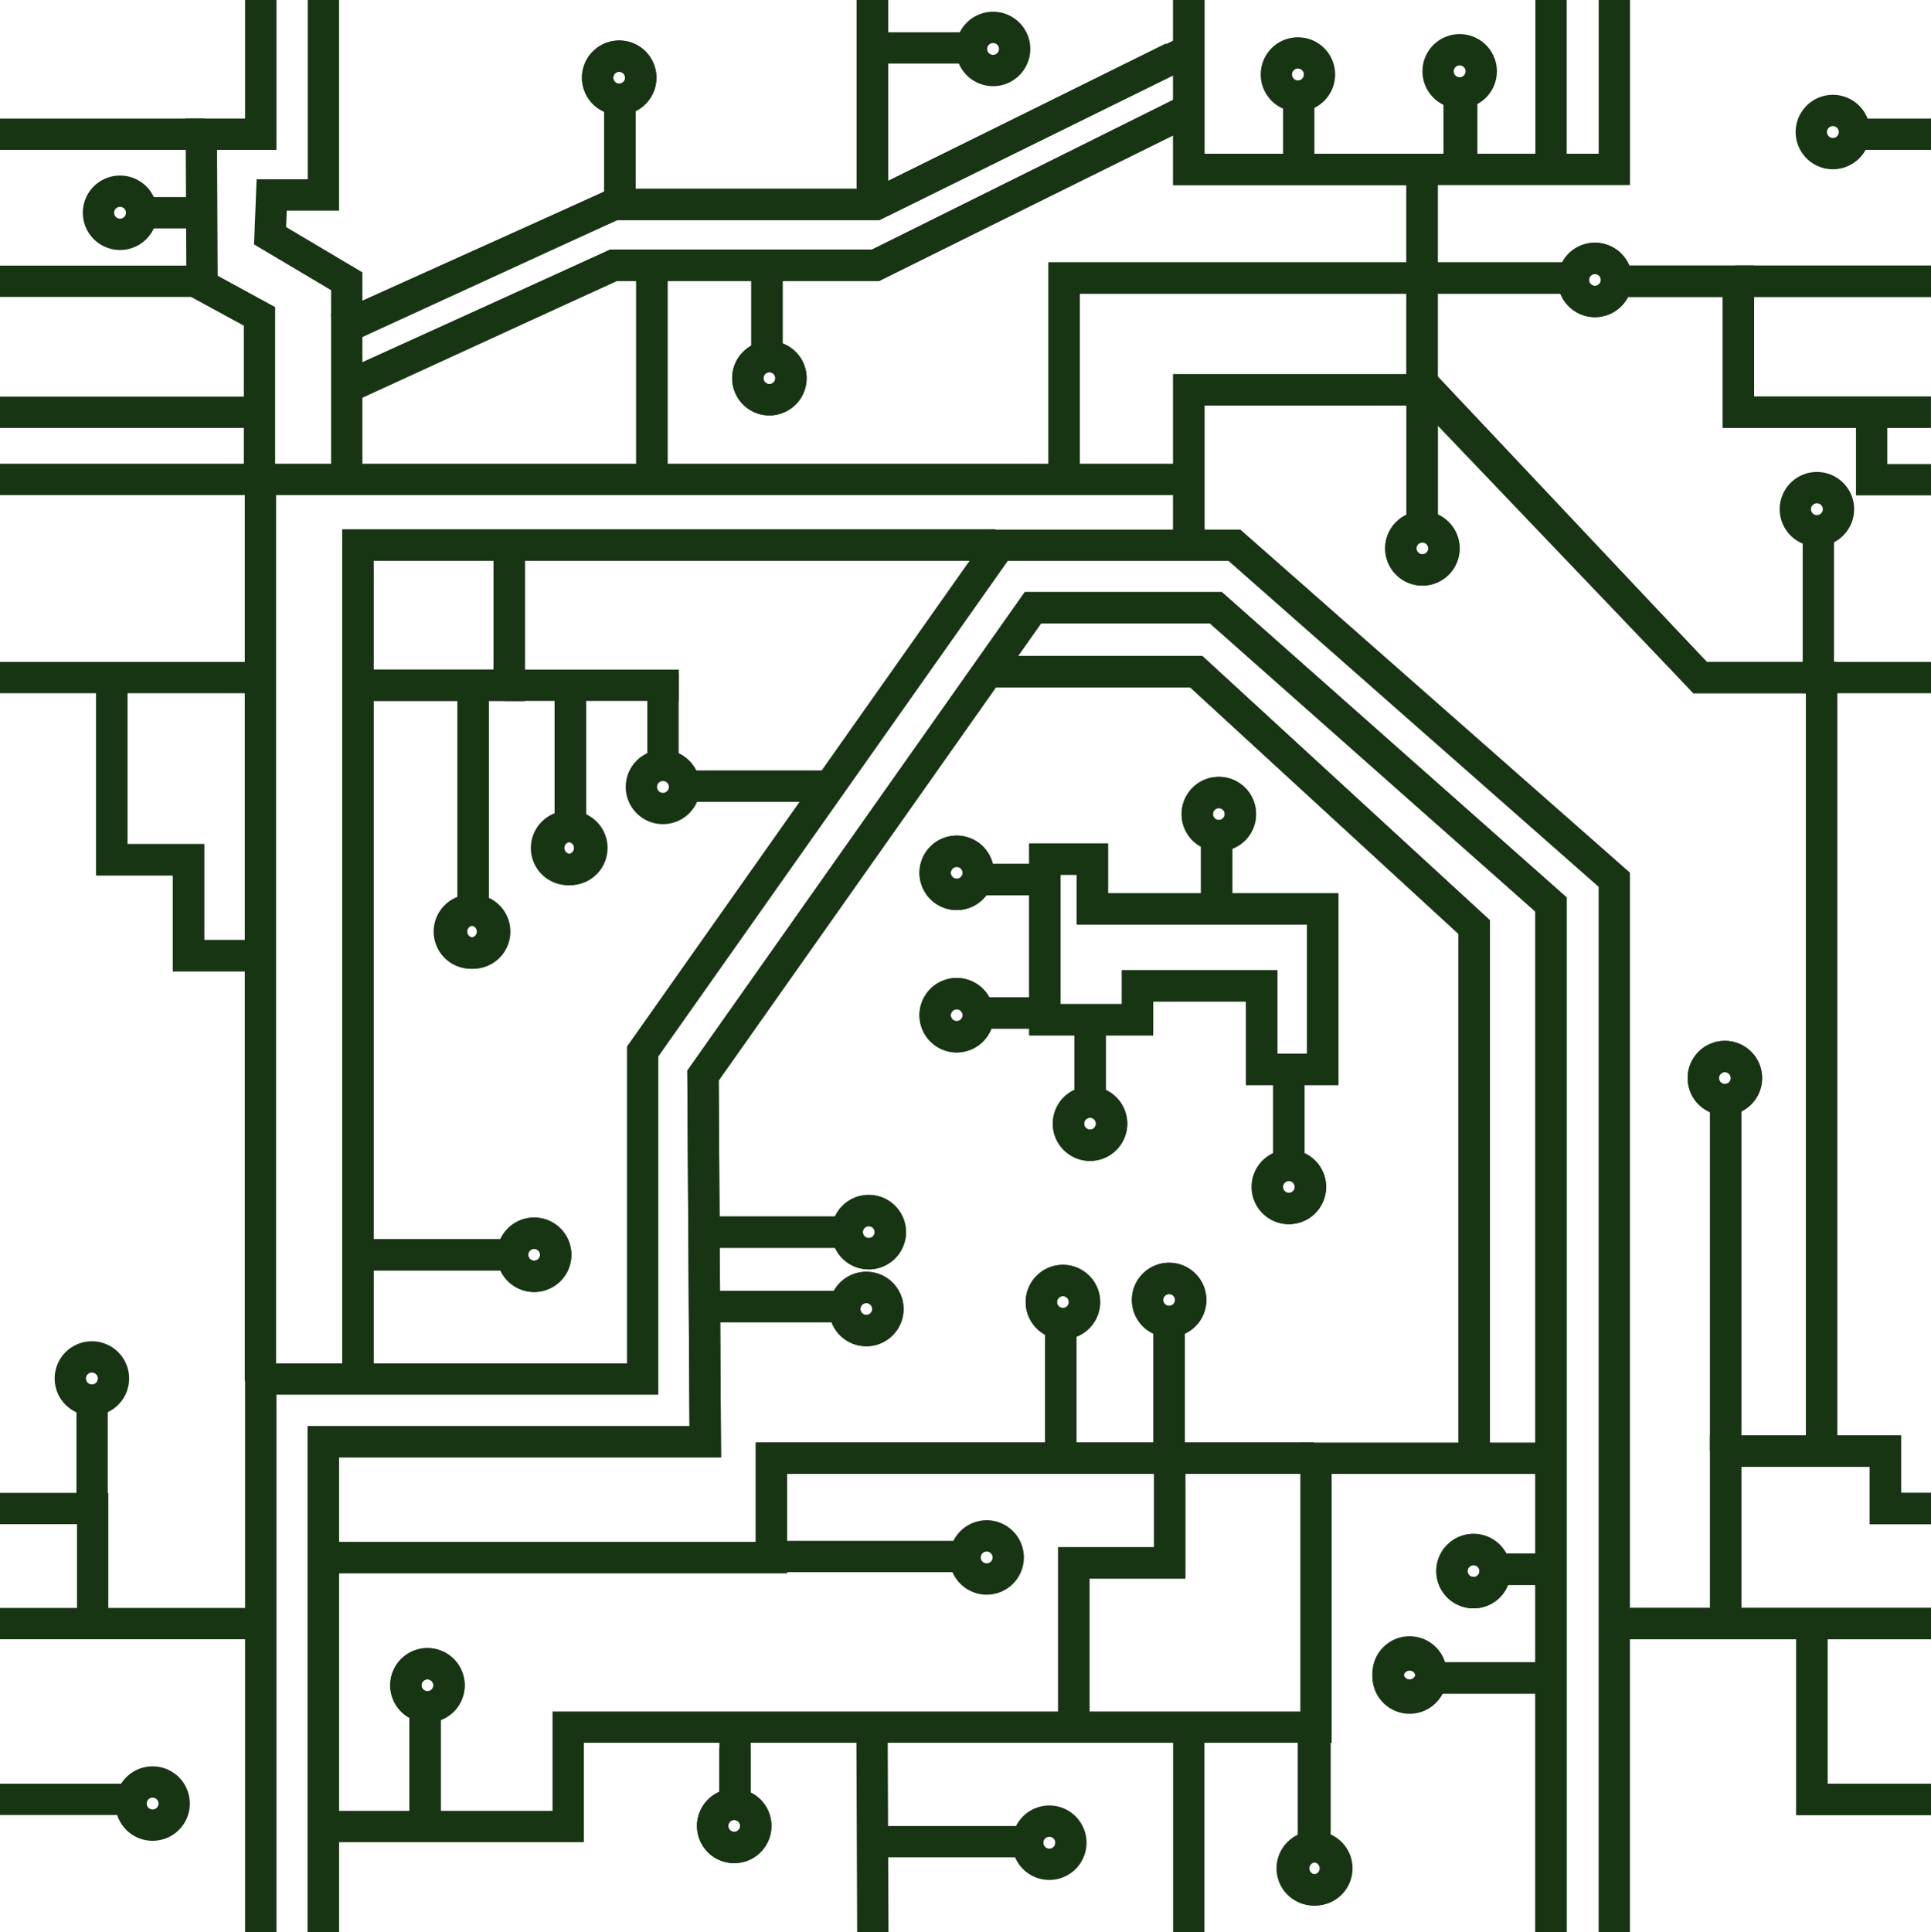 <svg xmlns="http://www.w3.org/2000/svg" viewBox="0 0 431.61 431.81"><title>chip</title><g id="Layer_2" data-name="Layer 2"><g id="Layer_1-2" data-name="Layer 1"><g id="layer1"><g id="g7738"><path id="path3006" d="M72.28,431.8V322.2h85.36l-.51-81.82,73.74-104.55h40.91l74.89,66.31V431.8" style="fill:none;stroke:#173513;stroke-width:7px"/><path id="path3010" d="M157.78,292h32.32" style="fill:none;stroke:#173513;stroke-width:7px"/><path id="path3012" d="M156.77,275.37H189.1" style="fill:none;stroke:#173513;stroke-width:7px"/><path id="path3014" d="M222.43,121.83H80V306.69" style="fill:none;stroke:#173513;stroke-width:7px"/><path id="path3016" d="M80.51,280.43h35.36" style="fill:none;stroke:#173513;stroke-width:7px"/><path id="path3028-1" d="M199,275.37a4.82,4.82,0,1,1-4.82-4.82A4.82,4.82,0,0,1,199,275.37Z" style="fill:none;stroke:#173513;stroke-width:7px"/><path id="path3059" d="M83,153.15h30.81V122.34" style="fill:none;stroke:#173513;stroke-width:7px"/><path id="path3065" d="M127.48,152.64v33.84" style="fill:none;stroke:#173513;stroke-width:7px"/><path id="path3067" d="M105.76,152.64v53" style="fill:none;stroke:#173513;stroke-width:7px"/><path id="path3073" d="M293.65,325.88H172.43v22.22H75" style="fill:none;stroke:#173513;stroke-width:7px"/><path id="path3075" d="M261.32,325.88V293.56" style="fill:none;stroke:#173513;stroke-width:7px"/><path id="path3077" d="M237.08,325.88V293.56" style="fill:none;stroke:#173513;stroke-width:7px"/><path id="path3079" d="M329.51,324.37V207.19l-62.12-57.07h-45" style="fill:none;stroke:#173513;stroke-width:7px"/><path id="path3081" d="M233.55,200.62V227.9h20.71v-7.58H282V239h13.64V203.15H244.15V192H233.55Z" style="fill:none;stroke:#173513;stroke-width:7px"/><path id="path3083" d="M288.09,238.5v23.23" style="fill:none;stroke:#173513;stroke-width:7px"/><path id="path3085" d="M232,196.58H217.89" style="fill:none;stroke:#173513;stroke-width:7px"/><path id="path3087" d="M232,226.38H217.89" style="fill:none;stroke:#173513;stroke-width:7px"/><path id="path3089" d="M271.93,202.14V186.48" style="fill:none;stroke:#173513;stroke-width:7px"/><path id="path3091" d="M243.65,227.39V248.1" style="fill:none;stroke:#173513;stroke-width:7px"/><path id="path3093" d="M198.46,292.55a4.82,4.82,0,1,1-4.82-4.82A4.82,4.82,0,0,1,198.46,292.55Z" style="fill:none;stroke:#173513;stroke-width:7px"/><path id="path3095" d="M242.4,291a4.82,4.82,0,1,1-4.82-4.82A4.82,4.82,0,0,1,242.4,291Z" style="fill:none;stroke:#173513;stroke-width:7px"/><path id="path3097" d="M266.14,290.53a4.82,4.82,0,1,1-4.82-4.82A4.82,4.82,0,0,1,266.14,290.53Z" style="fill:none;stroke:#173513;stroke-width:7px"/><path id="path3099" d="M124.21,280.43a4.82,4.82,0,1,1-4.82-4.82A4.82,4.82,0,0,1,124.21,280.43Z" style="fill:none;stroke:#173513;stroke-width:7px"/><path id="path3101" d="M110.07,208.2a4.82,4.82,0,1,1-4.82-4.82A4.82,4.82,0,0,1,110.07,208.2Z" style="fill:none;stroke:#173513;stroke-width:7px"/><path id="path3103" d="M131.79,189.51A4.82,4.82,0,1,1,127,184.7,4.82,4.82,0,0,1,131.79,189.51Z" style="fill:none;stroke:#173513;stroke-width:7px"/><path id="path3107" d="M277.25,181.94a4.82,4.82,0,1,1-4.82-4.82A4.82,4.82,0,0,1,277.25,181.94Z" style="fill:none;stroke:#173513;stroke-width:7px"/><path id="path3109" d="M292.91,265.27a4.82,4.82,0,1,1-4.82-4.82A4.82,4.82,0,0,1,292.91,265.27Z" style="fill:none;stroke:#173513;stroke-width:7px"/><path id="path3111" d="M248.46,251.13a4.82,4.82,0,1,1-4.82-4.82A4.82,4.82,0,0,1,248.46,251.13Z" style="fill:none;stroke:#173513;stroke-width:7px"/><path id="path3113" d="M218.66,226.89a4.82,4.82,0,1,1-4.82-4.82A4.82,4.82,0,0,1,218.66,226.89Z" style="fill:none;stroke:#173513;stroke-width:7px"/><path id="path3115" d="M218.66,195.07a4.82,4.82,0,1,1-4.82-4.82A4.82,4.82,0,0,1,218.66,195.07Z" style="fill:none;stroke:#173513;stroke-width:7px"/><path id="path3117" d="M152.86,175.71h31.43" style="fill:none;stroke:#173513;stroke-width:7px"/><path id="path3119" d="M293.57,386.43V415" style="fill:none;stroke:#173513;stroke-width:7px"/><path id="path3125" d="M265.71,121.43V87.14h52.14V37.86H265.71V0" style="fill:none;stroke:#173513;stroke-width:7px"/><path id="path3127" d="M345,350.71H332.86" style="fill:none;stroke:#173513;stroke-width:7px"/><path id="path3129" d="M347.86,375H321.43" style="fill:none;stroke:#173513;stroke-width:7px"/><path id="path3131" d="M361.43,362.86h70.18" style="fill:none;stroke:#173513;stroke-width:7px"/><path id="path3137" d="M237.86,105.71V62.14H352.14" style="fill:none;stroke:#173513;stroke-width:7px"/><path id="path3139" d="M317.86,86.43V120" style="fill:none;stroke:#173513;stroke-width:7px"/><path id="path3141" d="M334.18,351.13a4.82,4.82,0,1,1-4.82-4.82A4.82,4.82,0,0,1,334.18,351.13Z" style="fill:none;stroke:#173513;stroke-width:7px"/><path id="path3143" d="M319.89,374a4.82,4.82,0,1,1-4.82-4.82A4.82,4.82,0,0,1,319.89,374Z" style="fill:none;stroke:#173513;stroke-width:7px"/><path id="path3145" d="M298.46,417.56a4.82,4.82,0,1,1-4.82-4.82A4.82,4.82,0,0,1,298.46,417.56Z" style="fill:none;stroke:#173513;stroke-width:7px"/><path id="path3147" d="M322.75,122.56a4.82,4.82,0,1,1-4.82-4.82A4.82,4.82,0,0,1,322.75,122.56Z" style="fill:none;stroke:#173513;stroke-width:7px"/><path id="path3149" d="M361.32,62.56a4.82,4.82,0,1,1-4.82-4.82A4.82,4.82,0,0,1,361.32,62.56Z" style="fill:none;stroke:#173513;stroke-width:7px"/><path id="path3151" d="M170.71,347.86h45" style="fill:none;stroke:#173513;stroke-width:7px"/><path id="path3153" d="M261.43,325.71v23.57H240v35" style="fill:none;stroke:#173513;stroke-width:7px"/><path id="path3155" d="M95,407.14V379.29" style="fill:none;stroke:#173513;stroke-width:7px"/><path id="path3157" d="M385.71,362.14V324.29h35.71v12.86h10.18" style="fill:none;stroke:#173513;stroke-width:7px"/><path id="path3169" d="M76.43,73.57l60.71-27.86h58.57l66.43-32.86" style="fill:none;stroke:#173513;stroke-width:7px"/><path id="path3171" d="M76.43,87.14l60.71-27.86h58.57l66.43-32.86" style="fill:none;stroke:#173513;stroke-width:7px"/><path id="path3173" d="M138.57,47.86V22.14" style="fill:none;stroke:#173513;stroke-width:7px"/><path id="path3175" d="M145.71,60v44.29" style="fill:none;stroke:#173513;stroke-width:7px"/><path id="path3177" d="M171.43,61.43v20" style="fill:none;stroke:#173513;stroke-width:7px"/><path id="path3179" d="M143.22,17.37a4.82,4.82,0,1,1-4.82-4.82A4.82,4.82,0,0,1,143.22,17.37Z" style="fill:none;stroke:#173513;stroke-width:7px"/><path id="path3181" d="M176.79,84.51A4.82,4.82,0,1,1,172,79.7,4.82,4.82,0,0,1,176.79,84.51Z" style="fill:none;stroke:#173513;stroke-width:7px"/><path id="path3183" d="M385.71,324.29V243.57" style="fill:none;stroke:#173513;stroke-width:7px"/><path id="path3187" d="M407.14,324.29V151.43H380L318.57,87.14" style="fill:none;stroke:#173513;stroke-width:7px"/><path id="path3189" d="M390.36,240.94a4.82,4.82,0,1,1-4.82-4.82A4.82,4.82,0,0,1,390.36,240.94Z" style="fill:none;stroke:#173513;stroke-width:7px"/><path id="path3191" d="M405,362.86v39.29h26.61" style="fill:none;stroke:#173513;stroke-width:7px"/><path id="path3195" d="M38.93,403.08a4.82,4.82,0,1,1-4.82-4.82A4.82,4.82,0,0,1,38.93,403.08Z" style="fill:none;stroke:#173513;stroke-width:7px"/><path id="path3197" d="M225.36,348.08a4.82,4.82,0,1,1-4.82-4.82A4.82,4.82,0,0,1,225.36,348.08Z" style="fill:none;stroke:#173513;stroke-width:7px"/><path id="path3199" d="M100.36,376.65a4.82,4.82,0,1,1-4.82-4.82A4.82,4.82,0,0,1,100.36,376.65Z" style="fill:none;stroke:#173513;stroke-width:7px"/><path id="path3203" d="M195,45V0" style="fill:none;stroke:#173513;stroke-width:7px"/><path id="path3209" d="M195.71,10.71h20.71" style="fill:none;stroke:#173513;stroke-width:7px"/><path id="path3211" d="M226.79,10.94A4.82,4.82,0,1,1,222,6.12,4.82,4.82,0,0,1,226.79,10.94Z" style="fill:none;stroke:#173513;stroke-width:7px"/><path id="path3217" d="M361.43,62.86h27.14V92.14h43" style="fill:none;stroke:#173513;stroke-width:7px"/><path id="path3219" d="M56.43,107.14H0" style="fill:none;stroke:#173513;stroke-width:7px"/><path id="path3221" d="M290.29,36.43V20.71" style="fill:none;stroke:#173513;stroke-width:7px"/><path id="path3225" d="M326.43,37.51V21.57" style="fill:none;stroke:#173513;stroke-width:7.587px"/><path id="path3227" d="M294.93,16.65a4.82,4.82,0,1,1-4.82-4.82A4.82,4.82,0,0,1,294.93,16.65Z" style="fill:none;stroke:#173513;stroke-width:7px"/><path id="path3231" d="M331.08,15.94a4.82,4.82,0,1,1-4.82-4.82A4.82,4.82,0,0,1,331.08,15.94Z" style="fill:none;stroke:#173513;stroke-width:7px"/><path id="path3233" d="M45.71,30H0" style="fill:none;stroke:#173513;stroke-width:7px"/><path id="path3241" d="M387.86,62.86h43.75" style="fill:none;stroke:#173513;stroke-width:7px"/><path id="path3247" d="M25,154.29v37.86H42.14v21.43H55.71" style="fill:none;stroke:#173513;stroke-width:7px"/><path id="path3251" d="M164.29,390.71v12.86" style="fill:none;stroke:#173513;stroke-width:7px"/><path id="path3255" d="M410.93,113.8a4.82,4.82,0,1,1-4.82-4.82A4.82,4.82,0,0,1,410.93,113.8Z" style="fill:none;stroke:#173513;stroke-width:7px"/><path id="path3261" d="M168.93,408.08a4.82,4.82,0,1,1-4.82-4.82A4.82,4.82,0,0,1,168.93,408.08Z" style="fill:none;stroke:#173513;stroke-width:7px"/><path id="path3202" d="M58.28,431.8V308.2h85.36V235l79.8-113.14h52.48l84.9,74.75V431.8" style="fill:none;stroke:#173513;stroke-width:7px"/><path id="path3204" d="M72.28,431.8V322.2h85.36l-.51-81.82,73.74-104.55h40.91l74.89,66.31V431.8" style="fill:none;stroke:#173513;stroke-width:7px"/><path id="path3210" d="M222.43,121.83H80V306.69" style="fill:none;stroke:#173513;stroke-width:7px"/><g id="g3444"><path id="path3208" d="M156.77,275.37H189.1" style="fill:none;stroke:#173513;stroke-width:7px"/><path id="path3214" d="M199,275.37a4.82,4.82,0,1,1-4.82-4.82A4.82,4.82,0,0,1,199,275.37Z" style="fill:none;stroke:#173513;stroke-width:7px"/></g><path id="path3216" d="M83,153.15h30.81V122.34" style="fill:none;stroke:#173513;stroke-width:7px"/><path id="path3218" d="M112.83,153.15h38.89" style="fill:none;stroke:#173513;stroke-width:7px"/><path id="path3226" d="M75,408.21h52V386H294.15v-60.1h53" style="fill:none;stroke:#173513;stroke-width:7px"/><path id="path3228" d="M293.65,325.88H172.43v22.22H75" style="fill:none;stroke:#173513;stroke-width:7px"/><path id="path3234" d="M329.51,324.37V207.19l-62.12-57.07h-45" style="fill:none;stroke:#173513;stroke-width:7px"/><path id="path3236" d="M233.55,200.62V227.9h20.71v-7.58H282V239h13.64V203.15H244.15V192H233.55Z" style="fill:none;stroke:#173513;stroke-width:7px"/><path id="path3238" d="M288.09,238.5v23.23" style="fill:none;stroke:#173513;stroke-width:7px"/><path id="path3240" d="M232,196.58H217.89" style="fill:none;stroke:#173513;stroke-width:7px"/><path id="path3242" d="M232,226.38H217.89" style="fill:none;stroke:#173513;stroke-width:7px"/><path id="path3244" d="M271.93,202.14V186.48" style="fill:none;stroke:#173513;stroke-width:7px"/><path id="path3246" d="M243.65,227.39V248.1" style="fill:none;stroke:#173513;stroke-width:7px"/><g id="g3448"><path id="path3206" d="M157.78,292h32.32" style="fill:none;stroke:#173513;stroke-width:7px"/><path id="path3248" d="M198.46,292.55a4.82,4.82,0,1,1-4.82-4.82A4.82,4.82,0,0,1,198.46,292.55Z" style="fill:none;stroke:#173513;stroke-width:7px"/></g><g id="g3436"><path id="path3232" d="M237.08,325.88V293.56" style="fill:none;stroke:#173513;stroke-width:7px"/><path id="path3250" d="M242.4,291a4.82,4.82,0,1,1-4.82-4.82A4.82,4.82,0,0,1,242.4,291Z" style="fill:none;stroke:#173513;stroke-width:7px"/></g><g id="g3440"><path id="path3230" d="M261.32,325.88V293.56" style="fill:none;stroke:#173513;stroke-width:7px"/><path id="path3252" d="M266.14,290.53a4.82,4.82,0,1,1-4.82-4.82A4.82,4.82,0,0,1,266.14,290.53Z" style="fill:none;stroke:#173513;stroke-width:7px"/></g><g id="g3452"><path id="path3212" d="M80.51,280.43h35.36" style="fill:none;stroke:#173513;stroke-width:7px"/><path id="path3254" d="M124.21,280.43a4.82,4.82,0,1,1-4.82-4.82A4.82,4.82,0,0,1,124.21,280.43Z" style="fill:none;stroke:#173513;stroke-width:7px"/></g><g id="g3456"><path id="path3224" d="M105.76,152.64v53" style="fill:none;stroke:#173513;stroke-width:7px"/><path id="path3256" d="M110.58,208.2a4.82,4.82,0,1,1-4.82-4.82A4.82,4.82,0,0,1,110.58,208.2Z" style="fill:none;stroke:#173513;stroke-width:7px"/></g><g id="g3460"><path id="path3222" d="M127.48,152.64v33.84" style="fill:none;stroke:#173513;stroke-width:7px"/><path id="path3258" d="M132.3,189.51a4.82,4.82,0,1,1-4.82-4.82A4.82,4.82,0,0,1,132.3,189.51Z" style="fill:none;stroke:#173513;stroke-width:7px"/></g><path id="path3262" d="M277.25,181.94a4.82,4.82,0,1,1-4.82-4.82A4.82,4.82,0,0,1,277.25,181.94Z" style="fill:none;stroke:#173513;stroke-width:7px"/><path id="path3264" d="M292.91,265.27a4.82,4.82,0,1,1-4.82-4.82A4.82,4.82,0,0,1,292.91,265.27Z" style="fill:none;stroke:#173513;stroke-width:7px"/><path id="path3266" d="M248.46,251.13a4.82,4.82,0,1,1-4.82-4.82A4.82,4.82,0,0,1,248.46,251.13Z" style="fill:none;stroke:#173513;stroke-width:7px"/><path id="path3268" d="M218.66,226.89a4.82,4.82,0,1,1-4.82-4.82A4.82,4.82,0,0,1,218.66,226.89Z" style="fill:none;stroke:#173513;stroke-width:7px"/><path id="path3270" d="M218.66,195.07a4.82,4.82,0,1,1-4.82-4.82A4.82,4.82,0,0,1,218.66,195.07Z" style="fill:none;stroke:#173513;stroke-width:7px"/><g id="g3464"><path id="path3220" d="M148.19,150.62v22.73" style="fill:none;stroke:#173513;stroke-width:7px"/><path id="path3260" d="M153,175.87a4.82,4.82,0,1,1-4.82-4.82A4.82,4.82,0,0,1,153,175.87Z" style="fill:none;stroke:#173513;stroke-width:7px"/><path id="path3272" d="M153.43,175.71h30.85" style="fill:none;stroke:#173513;stroke-width:6.936px"/></g><path id="path3274" d="M293.93,386.43V415" style="fill:none;stroke:#173513;stroke-width:7px"/><path id="path3276" d="M265.71,386.43V431.8" style="fill:none;stroke:#173513;stroke-width:7px"/><path id="path3278" d="M265.71,121.43V87.14h52.14V37.86H265.71V0" style="fill:none;stroke:#173513;stroke-width:7px"/><path id="path3280" d="M345,350.71H332.86" style="fill:none;stroke:#173513;stroke-width:7px"/><path id="path3282" d="M347.86,375H321.43" style="fill:none;stroke:#173513;stroke-width:7px"/><path id="path3284" d="M361.43,362.86h70.18" style="fill:none;stroke:#173513;stroke-width:7px"/><path id="path3286" d="M57.86,362.86H0" style="fill:none;stroke:#173513;stroke-width:7px"/><path id="path3288" d="M58.21,308.57V107.14H267.14" style="fill:none;stroke:#173513;stroke-width:7px"/><path id="path3290" d="M237.86,105.71V62.14H352.14" style="fill:none;stroke:#173513;stroke-width:7px"/><path id="path3292" d="M317.86,86.43V120" style="fill:none;stroke:#173513;stroke-width:7px"/><path id="path3294" d="M334.18,351.13a4.82,4.82,0,1,1-4.82-4.82A4.82,4.82,0,0,1,334.18,351.13Z" style="fill:none;stroke:#173513;stroke-width:7px"/><path id="path3296" d="M319.89,374.7a4.82,4.82,0,1,1-4.82-4.82A4.82,4.82,0,0,1,319.89,374.7Z" style="fill:none;stroke:#173513;stroke-width:7px"/><path id="path3298" d="M298.82,417.56a4.82,4.82,0,1,1-4.82-4.82A4.82,4.82,0,0,1,298.82,417.56Z" style="fill:none;stroke:#173513;stroke-width:7px"/><path id="path3300" d="M322.75,122.56a4.82,4.82,0,1,1-4.82-4.82A4.82,4.82,0,0,1,322.75,122.56Z" style="fill:none;stroke:#173513;stroke-width:7px"/><path id="path3302" d="M361.32,62.56a4.82,4.82,0,1,1-4.82-4.82A4.82,4.82,0,0,1,361.32,62.56Z" style="fill:none;stroke:#173513;stroke-width:7px"/><path id="path3306" d="M261.43,325.71v23.57H240v35" style="fill:none;stroke:#173513;stroke-width:7px"/><path id="path3310" d="M385.71,362.14V324.29h35.71v12.86h10.18" style="fill:none;stroke:#173513;stroke-width:7px"/><path id="path3314" d="M316.43,37.86h44.4V0" style="fill:none;stroke:#173513;stroke-width:7px"/><path id="path3316" d="M346.68,40.71V0" style="fill:none;stroke:#173513;stroke-width:7px"/><path id="path3318" d="M58,106.43V70.71l-12.84-7L45,30H58.28V0" style="fill:none;stroke:#173513;stroke-width:7px"/><path id="path3320" d="M77.5,106.43V62.86L60.36,52.68l.36-9.11H72.28V0" style="fill:none;stroke:#173513;stroke-width:7px"/><path id="path3322" d="M75.36,73.57l61.79-27.86h58.57l68.21-33.57" style="fill:none;stroke:#173513;stroke-width:7px"/><path id="path3324" d="M75.8,87.14l61.34-27.86h58.57l68.21-33.93" style="fill:none;stroke:#173513;stroke-width:7px"/><path id="path3326" d="M138.57,47.86V22.14" style="fill:none;stroke:#173513;stroke-width:7px"/><path id="path3328" d="M145.71,60v44.29" style="fill:none;stroke:#173513;stroke-width:7px"/><path id="path3330" d="M171.43,61.43v20" style="fill:none;stroke:#173513;stroke-width:7px"/><path id="path3332" d="M143.22,17.37a4.82,4.82,0,1,1-4.82-4.82A4.82,4.82,0,0,1,143.22,17.37Z" style="fill:none;stroke:#173513;stroke-width:7px"/><path id="path3334" d="M176.79,84.51A4.82,4.82,0,1,1,172,79.7,4.82,4.82,0,0,1,176.79,84.51Z" style="fill:none;stroke:#173513;stroke-width:7px"/><path id="path3336" d="M385.71,324.29V243.57" style="fill:none;stroke:#173513;stroke-width:7px"/><path id="path3338" d="M407.14,324.29V151.43H380L318.57,86.25" style="fill:none;stroke:#173513;stroke-width:7px"/><path id="path3340" d="M390.36,240.94a4.82,4.82,0,1,1-4.82-4.82A4.82,4.82,0,0,1,390.36,240.94Z" style="fill:none;stroke:#173513;stroke-width:7px"/><path id="path3342" d="M405,362.86v39.29h26.61" style="fill:none;stroke:#173513;stroke-width:7px"/><g id="g3416"><path id="path3344" d="M0,402.14H30" style="fill:none;stroke:#173513;stroke-width:7px"/></g><g id="g3420"><path id="path3308" d="M95,407.14V379.29" style="fill:none;stroke:#173513;stroke-width:7px"/><path id="path3350" d="M100.36,376.65a4.82,4.82,0,1,1-4.82-4.82A4.82,4.82,0,0,1,100.36,376.65Z" style="fill:none;stroke:#173513;stroke-width:7px"/></g><path id="path3352" d="M195,45V0" style="fill:none;stroke:#173513;stroke-width:7px"/><path id="path3354" d="M195.09,431.8l-.18-45.37" style="fill:none;stroke:#173513;stroke-width:7px"/><g id="g3428"><path id="path3356" d="M197.57,411.6h32.86" style="fill:none;stroke:#173513;stroke-width:7px"/><path id="path3362" d="M239.36,411.83a4.82,4.82,0,1,1-4.82-4.82A4.82,4.82,0,0,1,239.36,411.83Z" style="fill:none;stroke:#173513;stroke-width:7px"/></g><path id="path3364" d="M361.43,62.86h27.14V92.14h43" style="fill:none;stroke:#173513;stroke-width:7px"/><path id="path3366" d="M56.43,92.14H0" style="fill:none;stroke:#173513;stroke-width:7px"/><path id="path3378" d="M431.61,30H414.29" style="fill:none;stroke:#173513;stroke-width:7px"/><path id="path3380" d="M44.29,47.55H30" style="fill:none;stroke:#173513;stroke-width:7px"/><path id="path3382" d="M42.86,62.86H0" style="fill:none;stroke:#173513;stroke-width:7px"/><path id="path3384" d="M387.86,62.86h43.75" style="fill:none;stroke:#173513;stroke-width:7px"/><path id="path3386" d="M406.43,119.29v32.14h25.18" style="fill:none;stroke:#173513;stroke-width:7px"/><path id="path3388" d="M56.43,151.43H0" style="fill:none;stroke:#173513;stroke-width:7px"/><path id="path3390" d="M25,154.29v37.86H42.14v21.43H55.71" style="fill:none;stroke:#173513;stroke-width:7px"/><path id="path3396" d="M414.5,29.51a4.82,4.82,0,1,1-4.82-4.82A4.82,4.82,0,0,1,414.5,29.51Z" style="fill:none;stroke:#173513;stroke-width:7px"/><path id="path3312" d="M0,337.14H20.71V365" style="fill:none;stroke:#173513;stroke-width:7px"/><g id="g3406"><path id="path3392" d="M20.59,338.57V311.43" style="fill:none;stroke:#173513;stroke-width:7px"/><path id="path3400" d="M25.36,308.08a4.82,4.82,0,1,1-4.82-4.82A4.82,4.82,0,0,1,25.36,308.08Z" style="fill:none;stroke:#173513;stroke-width:7px"/></g><path id="path3402" d="M31.65,47.55a4.82,4.82,0,1,1-4.82-4.82A4.82,4.82,0,0,1,31.65,47.55Z" style="fill:none;stroke:#173513;stroke-width:7px"/><g id="g3424"><path id="path3394" d="M164.29,388.71v12.86" style="fill:none;stroke:#173513;stroke-width:7px"/><path id="path3404" d="M168.93,408.08a4.82,4.82,0,1,1-4.82-4.82A4.82,4.82,0,0,1,168.93,408.08Z" style="fill:none;stroke:#173513;stroke-width:7px"/></g><path id="path7338" d="M418.34,91.55v15.66h13.27" style="fill:none;stroke:#173513;stroke-width:7px"/></g></g></g></g></svg>